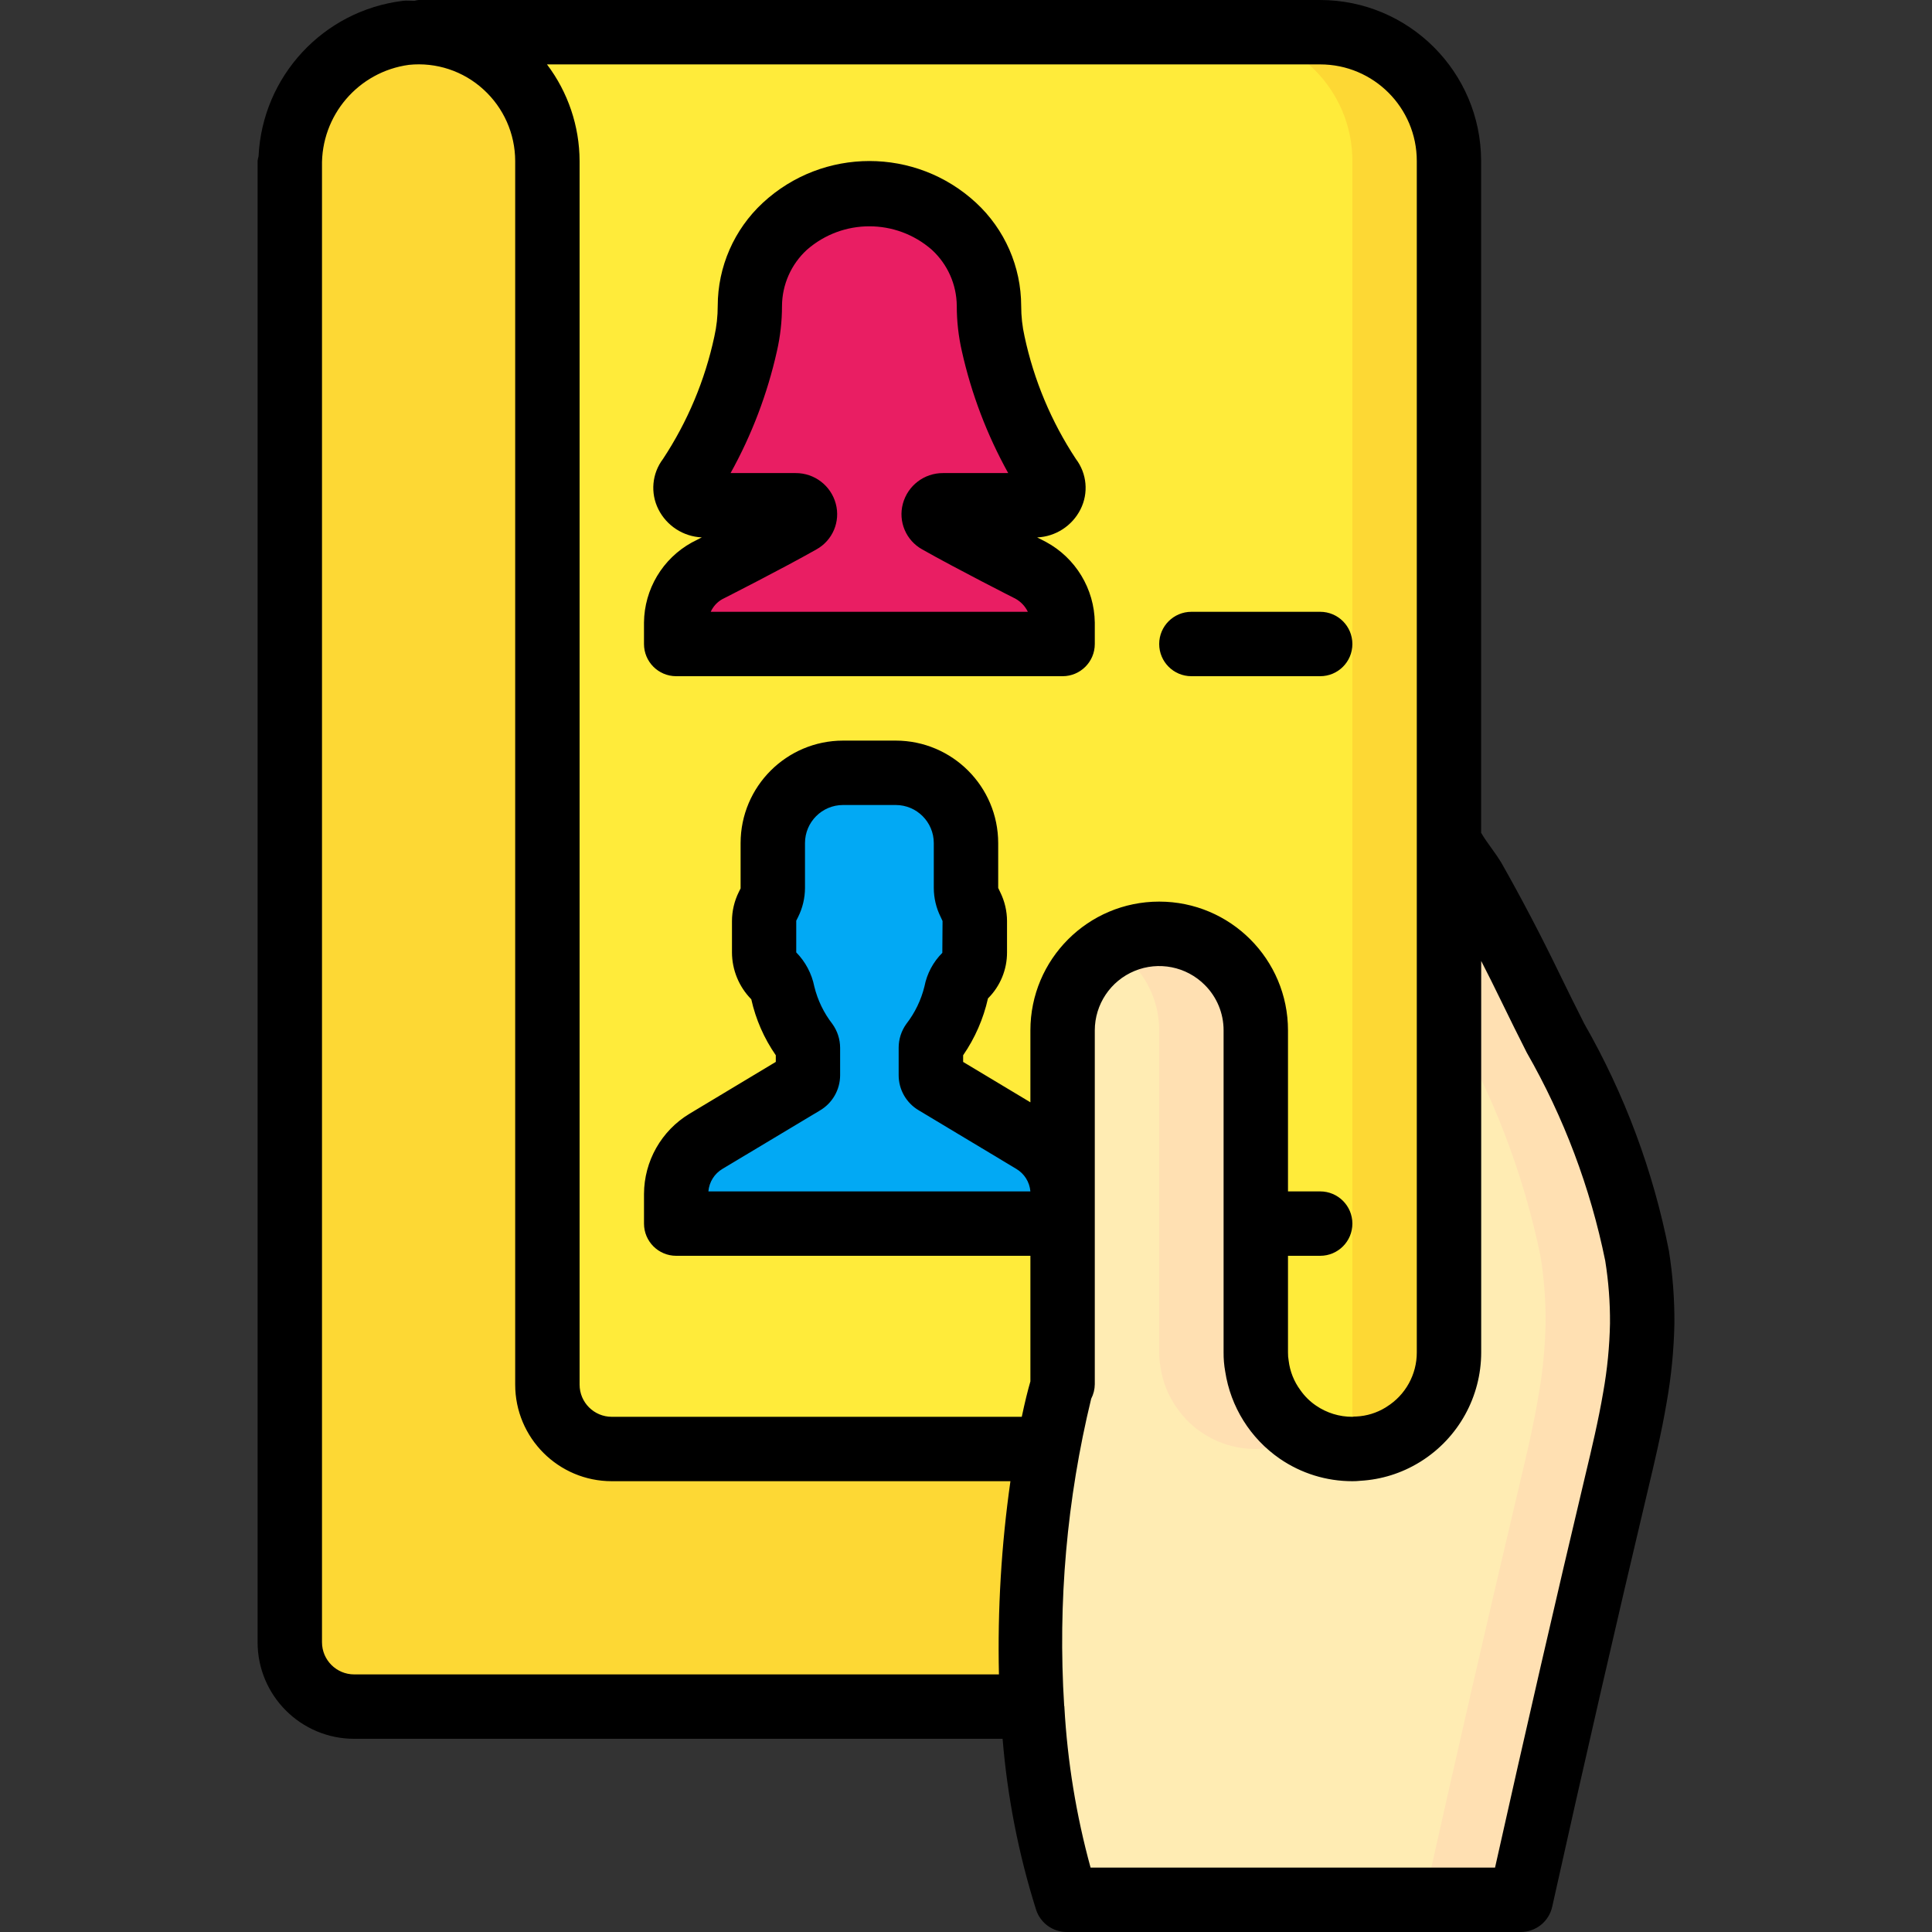 <?xml version="1.0" encoding="iso-8859-1"?>
<!-- Generator: Adobe Illustrator 21.0.0, SVG Export Plug-In . SVG Version: 6.00 Build 0)  -->
<svg version="1.1" id="Capa_1" xmlns="http://www.w3.org/2000/svg" xmlns:xlink="http://www.w3.org/1999/xlink" x="0px" y="0px"
	 viewBox="0 0 512 512" style="enable-background:new 0 0 512 512;" xml:space="preserve">
<rect x="0" y="0" width="512" height="512" fill="#333333" stroke="none"/>
<g>
	<g transform="translate(0 1)">
		<path style="fill:#FDD834;" d="M383.998,41.667V383l-42.667,68.267H93.865c-9.414-0.028-17.039-7.653-17.067-17.067V43.117
			c-0.284-17.94,12.999-33.21,30.805-35.413c1.109-0.085,2.219-0.171,3.328-0.171h238.933
			C368.716,7.533,383.998,22.815,383.998,41.667z"/>
		<path style="fill:#FFEB3A;" d="M358.398,41.667V383l-42.667,68.267H93.865c-9.414-0.028-17.039-7.653-17.067-17.067V43.117
			c-0.284-17.94,12.999-33.21,30.805-35.413c1.109-0.085,2.219-0.171,3.328-0.171h213.333
			C343.116,7.533,358.398,22.815,358.398,41.667z"/>
		<path style="fill:#FDD834;" d="M341.331,383v68.267H93.865c-9.414-0.028-17.039-7.653-17.067-17.067V43.117
			c-0.284-17.94,12.999-33.21,30.805-35.413c1.109-0.085,2.219-0.171,3.328-0.171h0.085c18.818,0.047,34.048,15.315,34.048,34.133
			v324.267c0.028,9.414,7.653,17.039,17.067,17.067H341.331z"/>
		<path style="fill:#FFE0B2;" d="M435.198,349.805c-0.142,6.555-0.798,13.089-1.963,19.541c-1.28,7.595-3.072,15.189-4.864,22.699
			c-8.277,34.987-17.579,75.349-25.344,110.421h-120.32c-20.48-63.061-2.048-136.619-1.109-136.619v-93.781
			c0-14.138,11.461-25.6,25.6-25.6c14.139,0,25.6,11.462,25.6,25.6V357.4c-0.013,1.288,0.101,2.574,0.341,3.84
			c0.571,4.121,2.187,8.028,4.693,11.349c1.674,2.343,3.755,4.366,6.144,5.973c0.521,0.345,1.063,0.658,1.621,0.939
			c3.858,2.335,8.291,3.547,12.8,3.499c0.457,0.014,0.914-0.014,1.365-0.085c4.23-0.187,8.342-1.45,11.947-3.669
			c0.085,0,0.171-0.085,0.256-0.171c7.507-4.641,12.063-12.849,12.032-21.675V220.867c0,2.731,5.12,8.619,6.4,10.923
			c5.376,9.472,10.496,19.115,15.189,28.928c11.605,23.979,24.149,44.629,28.245,71.083
			C434.799,337.752,435.256,343.776,435.198,349.805z"/>
		<path style="fill:#FFECB3;" d="M409.598,349.805c-0.142,6.555-0.798,13.089-1.963,19.541c-1.28,7.595-3.072,15.189-4.864,22.699
			c-8.277,34.987-17.579,75.349-25.344,110.421h-94.72c-20.48-63.061-2.048-136.619-1.109-136.619v-93.781
			c-0.006-9.152,4.874-17.611,12.8-22.187c1.92,1.15,3.696,2.525,5.291,4.096c4.808,4.793,7.51,11.302,7.509,18.091V357.4
			c-0.013,1.288,0.101,2.574,0.341,3.84c0.571,4.121,2.187,8.028,4.693,11.349c1.674,2.343,3.755,4.366,6.144,5.973
			c4.244,2.911,9.275,4.459,14.421,4.437c0.457,0.014,0.914-0.014,1.365-0.085c4.032-0.193,7.957-1.364,11.435-3.413
			c3.858,2.335,8.291,3.547,12.8,3.499c0.457,0.014,0.914-0.014,1.365-0.085c4.23-0.187,8.342-1.45,11.947-3.669
			c0.085,0,0.171-0.085,0.256-0.171c7.507-4.641,12.063-12.849,12.032-21.675v-88.491c11.454,19.502,19.64,40.746,24.235,62.891
			C409.199,337.752,409.656,343.776,409.598,349.805z"/>
		<path style="fill:#02A9F4;" d="M281.598,315.416v7.851h-102.4v-7.851c0.001-5.72,3.004-11.02,7.91-13.961l25.856-15.522
			c0.715-0.413,1.152-1.179,1.143-2.005v-7.236c-0.003-0.485-0.159-0.956-0.444-1.348c-2.992-3.918-5.113-8.431-6.221-13.235
			c-0.336-1.718-1.173-3.297-2.406-4.54c-1.642-1.639-2.564-3.866-2.56-6.187v-8.269c0-1.36,0.318-2.702,0.93-3.917l0.478-0.956
			c0.604-1.22,0.916-2.564,0.913-3.925V222.42c0-10.283,8.336-18.62,18.62-18.62h13.961c10.283,0,18.62,8.336,18.62,18.62v11.895
			c0.001,1.359,0.316,2.7,0.922,3.917l0.478,0.956c0.612,1.215,0.93,2.556,0.93,3.917v8.269c0.004,2.321-0.918,4.547-2.56,6.187
			c-1.233,1.242-2.07,2.822-2.406,4.54c-1.107,4.804-3.228,9.317-6.221,13.235c-0.285,0.392-0.44,0.864-0.444,1.348v7.236
			c-0.009,0.826,0.428,1.592,1.143,2.005l25.856,15.522C278.601,304.392,281.601,309.695,281.598,315.416z"/>
		<path style="fill:#E91E63;" d="M281.598,163.992v5.675h-102.4v-5.675c0.069-5.753,3.237-11.022,8.286-13.781
			c0,0,15.616-7.91,24.678-13.039c0.938-0.518,1.388-1.619,1.082-2.645c-0.306-1.027-1.286-1.701-2.354-1.621h-24.183
			c-1.763,0.152-3.456-0.721-4.355-2.245c-0.899-1.524-0.845-3.428,0.14-4.898c7.261-10.805,12.382-22.902,15.087-35.635
			c0.754-3.3,1.131-6.675,1.126-10.061c0.036-8.02,3.398-15.665,9.284-21.111c12.659-11.672,32.158-11.672,44.817,0
			c5.887,5.447,9.249,13.092,9.284,21.111c-0.005,3.385,0.373,6.76,1.126,10.061c2.705,12.734,7.826,24.831,15.087,35.635
			c0.985,1.47,1.039,3.374,0.14,4.898c-0.899,1.524-2.593,2.396-4.355,2.245h-24.183c-1.068-0.08-2.048,0.595-2.354,1.621
			c-0.306,1.027,0.145,2.128,1.082,2.645c9.062,5.12,24.678,13.039,24.678,13.039C278.361,152.97,281.529,158.239,281.598,163.992z"
			/>
	</g>
	<g>
		<path d="M93.865,460.8H265.7c1.256,15.385,4.233,30.581,8.875,45.303c1.142,3.516,4.418,5.896,8.115,5.897h120.32
			c4.002,0.003,7.469-2.775,8.337-6.682c8.192-36.881,17.425-77.073,25.318-110.276c1.801-7.552,3.652-15.36,5.001-23.305
			c1.229-6.885,1.919-13.855,2.065-20.847c0.055-6.497-0.43-12.988-1.451-19.405c-4.15-21.159-11.731-41.498-22.443-60.211
			c-2.176-4.335-4.386-8.721-6.562-13.235c-4.881-10.086-10.078-20.011-15.454-29.491c-0.503-0.853-1.417-2.193-2.483-3.661
			c-0.768-1.058-2.21-3.063-2.825-4.19V42.667C392.486,19.114,373.4,0.028,349.848,0H110.931c-0.372,0.048-0.74,0.122-1.101,0.222
			c-1.024,0-2.039-0.128-3.055,0C85.688,2.797,69.528,20.2,68.521,41.421c-0.12,0.407-0.206,0.824-0.256,1.246V435.2
			C68.265,449.339,79.726,460.8,93.865,460.8z M392.531,254.66c1.835,3.567,3.627,7.177,5.385,10.795
			c2.219,4.599,4.463,9.071,6.69,13.491c9.831,17.162,16.851,35.787,20.796,55.168c0.879,5.491,1.302,11.045,1.263,16.606
			c-0.12,6.105-0.719,12.191-1.792,18.202c-1.254,7.39-3.038,14.925-4.779,22.187c-7.45,31.292-16.06,68.736-23.893,103.825H289.013
			c-3.809-13.886-6.134-28.137-6.938-42.513c0-0.051,0-0.102,0-0.154s-0.051-0.162-0.06-0.256
			c-1.711-27.316,0.703-54.734,7.159-81.331c0.614-1.185,0.941-2.497,0.956-3.831v-42.496v-0.085v-7.851v-0.128v-43.221
			c0.005-6.9,4.164-13.118,10.54-15.757c6.376-2.639,13.713-1.179,18.593,3.7c3.212,3.189,5.013,7.531,5.001,12.058V358.4
			c-0.016,1.694,0.127,3.385,0.427,5.052c1.428,9.364,6.654,17.724,14.447,23.108c5.665,3.899,12.383,5.982,19.26,5.973
			c0.71,0.004,1.419-0.033,2.125-0.111c5.535-0.314,10.906-1.994,15.633-4.89l0.393-0.239c9.942-6.242,15.978-17.155,15.983-28.894
			V254.66z M375.465,42.667V358.4c0.014,5.853-2.997,11.297-7.962,14.396l-0.324,0.213c-2.346,1.435-5.018,2.254-7.765,2.381
			c-0.34-0.008-0.68,0.018-1.015,0.077c-3.441,0.013-6.805-1.023-9.643-2.97c-1.617-1.1-3.019-2.485-4.139-4.087
			c-1.694-2.286-2.765-4.974-3.106-7.799c-0.131-0.729-0.191-1.469-0.179-2.21v-25.6h8.533c4.713,0,8.533-3.82,8.533-8.533
			s-3.82-8.533-8.533-8.533h-8.533v-42.667c0-18.851-15.282-34.133-34.133-34.133c-18.851,0-34.133,15.282-34.133,34.133v19.055
			l-17.826-10.701v-1.766c3.138-4.552,5.372-9.665,6.579-15.061c3.249-3.234,5.069-7.635,5.052-12.22v-8.269
			c-0.006-2.665-0.625-5.293-1.809-7.68l-0.529-1.109V223.42c-0.019-14.988-12.165-27.134-27.153-27.153h-13.961
			c-14.988,0.019-27.134,12.165-27.153,27.153v12.015l-0.469,0.939c-1.192,2.403-1.814,5.049-1.818,7.731v8.269
			c0.01,4.66,1.849,9.131,5.12,12.45c1.181,5.318,3.387,10.356,6.494,14.831v1.758l-22.852,13.73
			c-7.466,4.494-12.044,12.56-12.075,21.274v7.851c0,4.713,3.821,8.533,8.533,8.533h93.867v33.28
			c-0.674,2.304-1.468,5.495-2.287,9.387H162.131c-4.713,0-8.533-3.82-8.533-8.533V42.667c-0.032-9.244-3.066-18.228-8.644-25.6
			h204.911C364.003,17.067,375.465,28.528,375.465,42.667z M217.214,294.332c3.353-1.938,5.421-5.514,5.427-9.387v-7.236
			c-0.001-2.286-0.723-4.514-2.065-6.366c-2.263-2.921-3.889-6.284-4.77-9.873c-0.679-3.43-2.346-6.586-4.796-9.079v-8.397
			l0.469-0.93c1.209-2.404,1.843-5.057,1.852-7.748V223.42c0.005-5.569,4.518-10.082,10.086-10.086h13.961
			c5.569,0.005,10.082,4.518,10.086,10.086v11.895c0.006,2.666,0.628,5.294,1.818,7.68l0.503,1.084l-0.06,8.431
			c-2.425,2.418-4.071,5.505-4.727,8.866c-0.884,3.627-2.524,7.026-4.813,9.975c-1.323,1.84-2.033,4.049-2.031,6.315v7.236
			c-0.013,3.822,1.996,7.366,5.282,9.318l25.856,15.522c2.157,1.264,3.565,3.499,3.772,5.99h-85.333
			c0.205-2.479,1.598-4.705,3.738-5.973L217.214,294.332z M108.371,17.186c7.219-0.747,14.413,1.632,19.763,6.537
			c5.338,4.854,8.385,11.73,8.397,18.944v324.267c0,14.138,11.462,25.6,25.6,25.6h105.643c-2.415,16.954-3.434,34.079-3.046,51.2
			H93.865c-4.713,0-8.533-3.821-8.533-8.533V44.134C85.044,30.601,94.957,19.005,108.371,17.186z"/>
		<path d="M179.198,179.2h102.4c4.713,0,8.533-3.821,8.533-8.533v-5.675c-0.119-8.957-5.084-17.146-12.971-21.393l-2.304-1.178
			c4.898-0.218,9.295-3.068,11.494-7.45c2.171-4.312,1.697-9.483-1.22-13.329c-6.511-9.869-11.124-20.866-13.602-32.427
			c-0.604-2.677-0.907-5.413-0.905-8.158c-0.015-10.367-4.344-20.26-11.947-27.307c-15.947-14.77-40.578-14.77-56.525,0
			c-7.603,7.047-11.931,16.94-11.947,27.307c0.002,2.736-0.298,5.463-0.896,8.132c-2.478,11.561-7.091,22.558-13.602,32.427
			c-2.923,3.85-3.4,9.028-1.229,13.346c2.201,4.384,6.602,7.235,11.503,7.45l-2.662,1.365c-7.733,4.274-12.567,12.379-12.655,21.214
			v5.675C170.665,175.38,174.485,179.2,179.198,179.2z M191.349,158.822c0.64-0.324,15.898-8.064,25.02-13.227
			c4.287-2.38,6.399-7.376,5.12-12.109c-1.29-4.806-5.657-8.138-10.633-8.115h-17.246c5.623-10.134,9.761-21.022,12.288-32.333
			c0.891-3.92,1.341-7.927,1.34-11.947c0.032-5.669,2.426-11.068,6.605-14.899c9.475-8.293,23.625-8.293,33.101,0
			c4.175,3.824,6.571,9.212,6.613,14.874c-0.003,4.037,0.449,8.062,1.348,11.998c2.524,11.302,6.66,22.182,12.279,32.307h-17.28
			c-4.975-0.02-9.34,3.311-10.633,8.115c-1.279,4.733,0.833,9.729,5.12,12.109c9.122,5.163,24.38,12.902,24.67,13.039
			c1.449,0.788,2.613,2.012,3.328,3.499h-84.036C188.979,160.742,190.027,159.583,191.349,158.822z"/>
		<path d="M315.731,179.2h34.133c4.713,0,8.533-3.821,8.533-8.533c0-4.713-3.82-8.533-8.533-8.533h-34.133
			c-4.713,0-8.533,3.821-8.533,8.533C307.198,175.38,311.018,179.2,315.731,179.2z"/>
	</g>
</g>
<g>
</g>
<g>
</g>
<g>
</g>
<g>
</g>
<g>
</g>
<g>
</g>
<g>
</g>
<g>
</g>
<g>
</g>
<g>
</g>
<g>
</g>
<g>
</g>
<g>
</g>
<g>
</g>
<g>
</g>
</svg>
